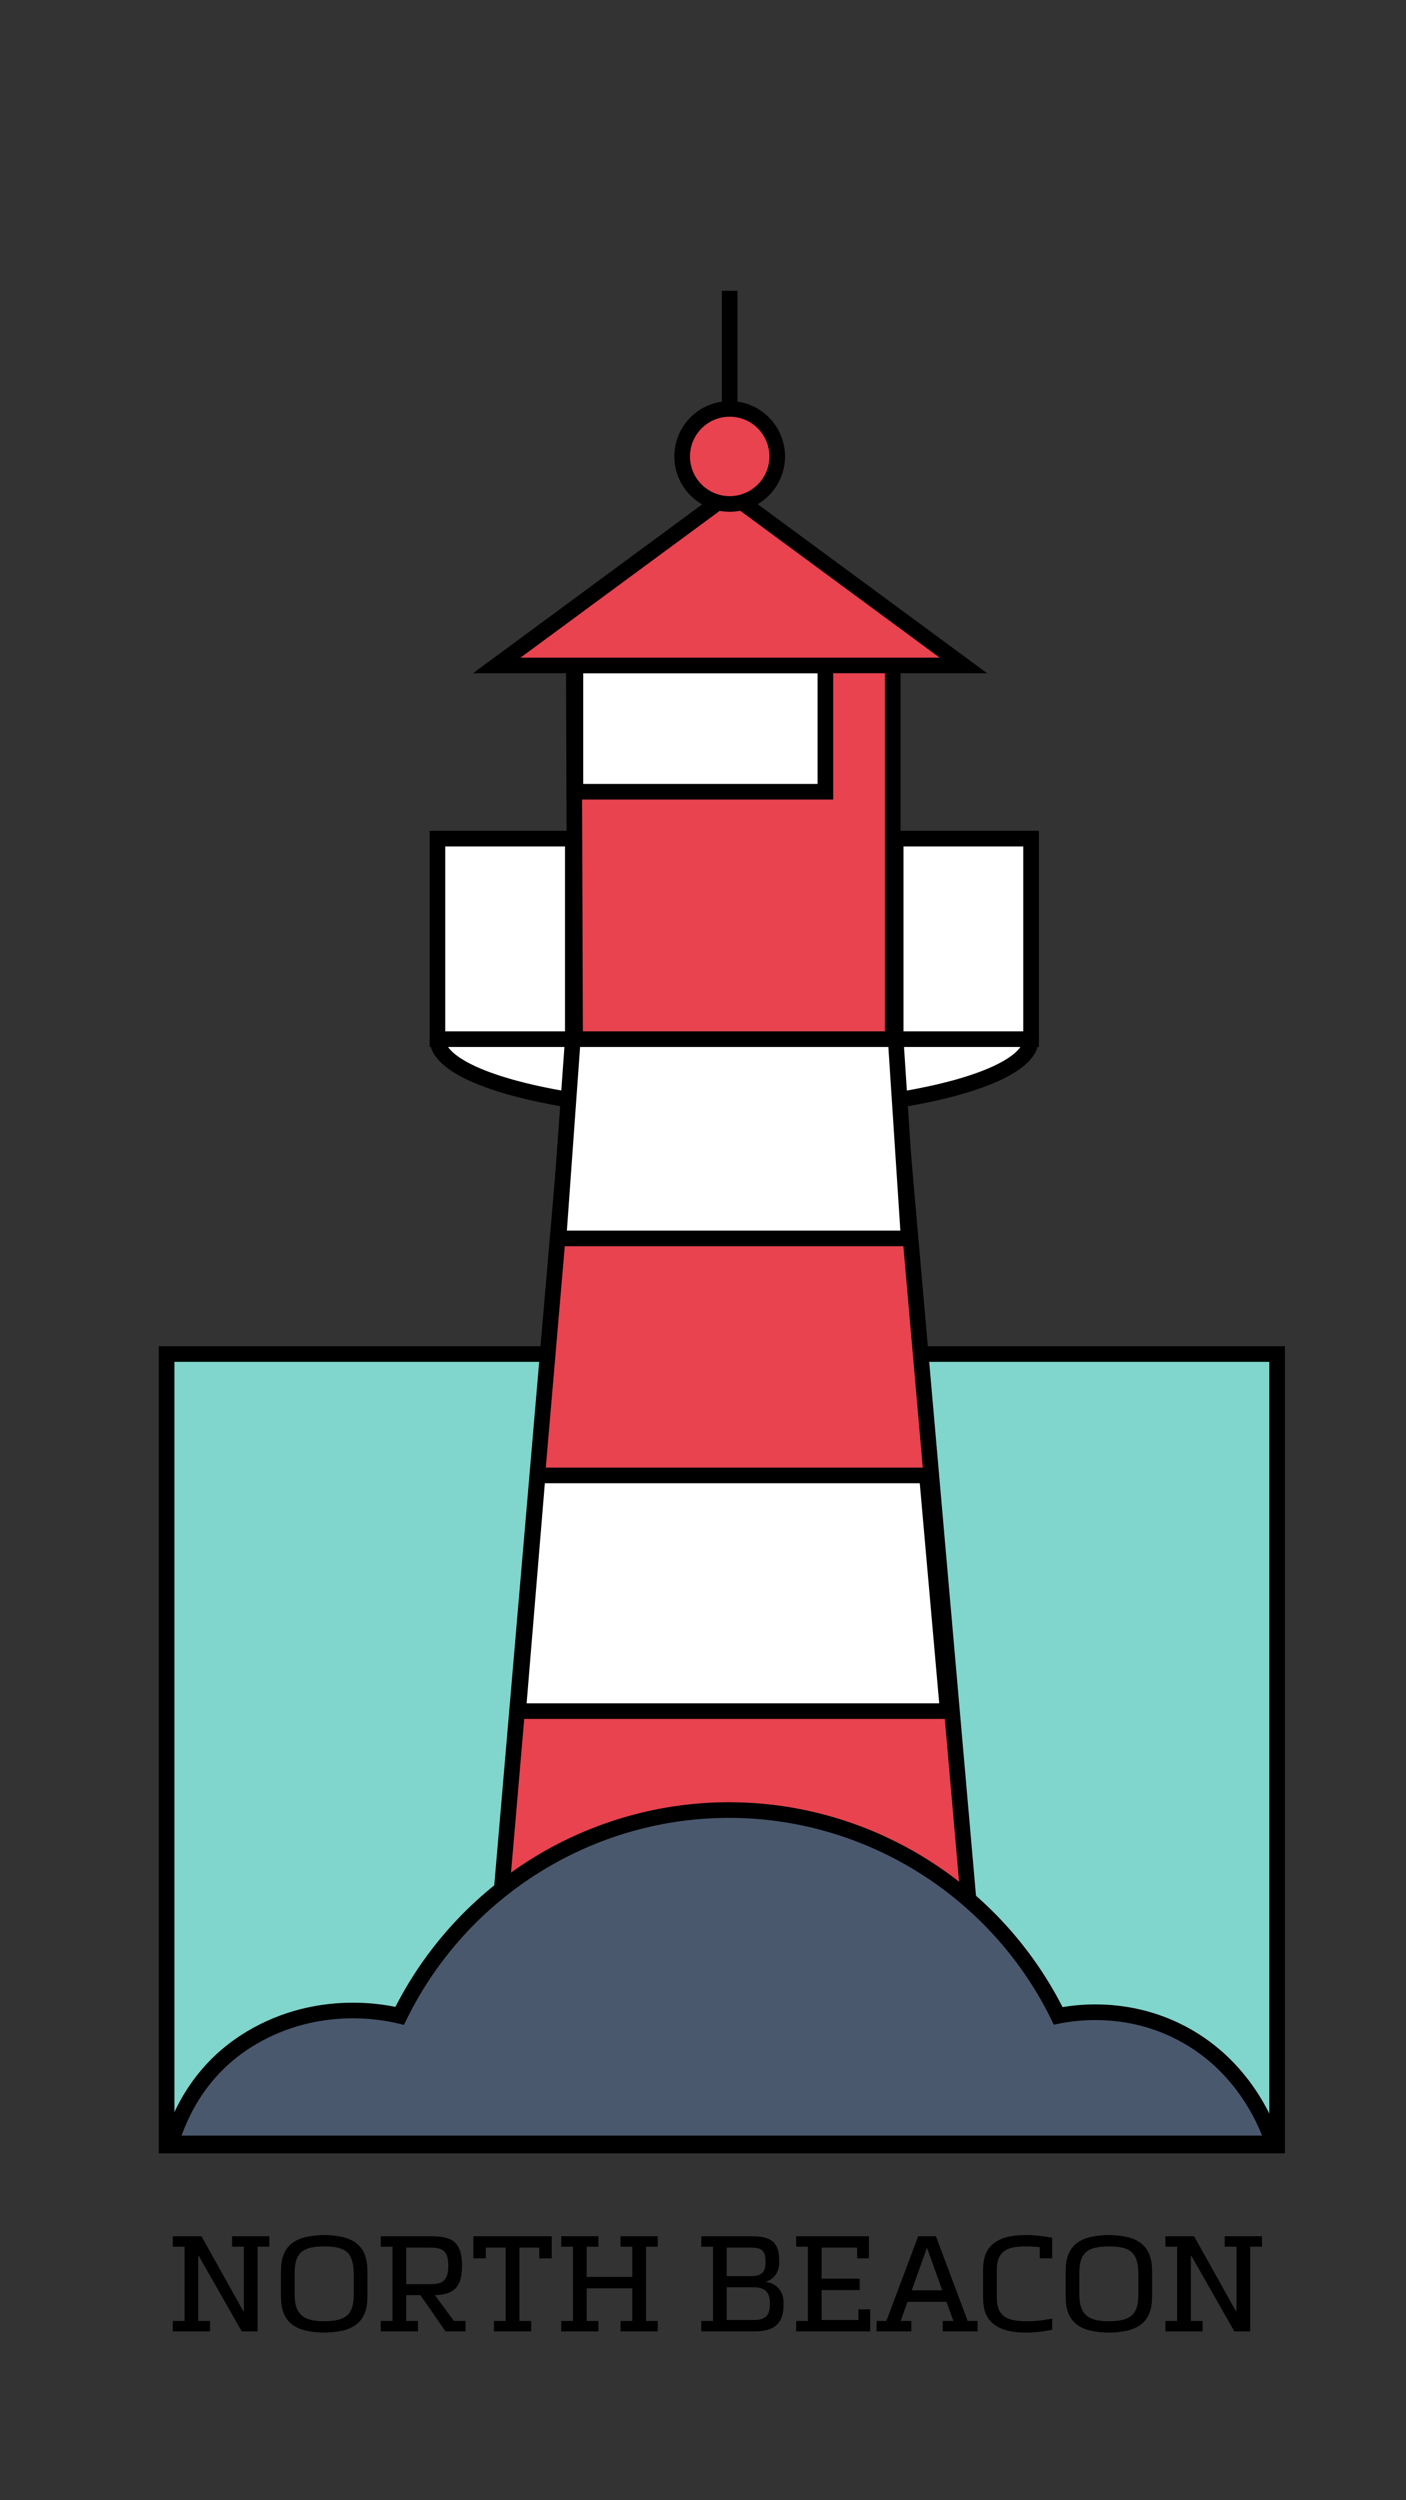 <?xml version="1.0" encoding="utf-8"?>
<!-- Generator: Adobe Illustrator 26.0.1, SVG Export Plug-In . SVG Version: 6.00 Build 0)  -->
<svg version="1.1" xmlns="http://www.w3.org/2000/svg" xmlns:xlink="http://www.w3.org/1999/xlink" x="0px" y="0px"
	 viewBox="0 0 1080 1920" style="enable-background:new 0 0 1080 1920;" xml:space="preserve">
<rect x="0" y="0" width="1080" height="1920" fill="#333333" stroke="none"/>
<style type="text/css">
	.st0{fill:#80D6CC;stroke:#000000;stroke-width:12;stroke-miterlimit:10;}
	.st1{fill:#FFFFFF;stroke:#000000;stroke-width:12;stroke-miterlimit:10;}
	.st2{fill:#E8434F;stroke:#000000;stroke-width:12;stroke-miterlimit:10;}
	.st3{fill:#4A586D;stroke:#000000;stroke-width:12;stroke-miterlimit:10;}
</style>
<g id="taivas">
	<rect x="128" y="1039.79" class="st0" width="853" height="607.8"/>
</g>
<g id="torni">
	<ellipse class="st1" cx="564" cy="798" rx="228" ry="56"/>
	<polygon class="st2" points="441.72,795 369,1642 760,1642 685.74,795 685.74,507 440.77,507 	"/>
</g>
<g id="valkoiset_laatikko">
	<rect x="442" y="511" class="st1" width="192" height="97"/>
	<rect x="336" y="644" class="st1" width="104" height="154"/>
	<rect x="688" y="644" class="st1" width="104" height="154"/>
	<polygon class="st1" points="440,798 688,798 698,951 429,951 	"/>
	<polygon class="st1" points="413,1133 712,1133 728,1314 398,1314 	"/>
</g>
<g id="katto">
	<g>
		<polygon class="st2" points="560.79,379 381.58,511 740,511 		"/>
		<circle class="st2" cx="560.5" cy="350.5" r="36.5"/>
		<line class="st2" x1="560.5" y1="310.62" x2="560.5" y2="223.3"/>
	</g>
</g>
<g id="maa">
	<path class="st3" d="M131,1646c4.15-11.84,16.51-53.96,62-81c51.72-30.74,103.35-19.55,114-17c47.92-97.55,147.79-159.18,256-158
		c106.03,1.16,202.9,62.44,249.83,158c13.05-2.57,50.19-8.09,90.17,11c54.38,25.97,71.91,77.5,75,87
		C694.24,1646,414.76,1646,131,1646z"/>
</g>
<g id="firman_nimi">
	<g>
		<path d="M197.86,1790.34h-12.15l-33-57.95h-0.43v49.94h9.03v8.01h-28.59v-8.01h9.03v-57.03h-9.03v-8.02h22.03l32.14,57.54h0.43
			v-49.53h-9.03v-8.02h28.59v8.02h-9.03V1790.34z"/>
		<path d="M282.24,1762.08c0,8.43-0.43,23.22-19.02,27.64c-5.37,1.13-9.78,1.54-14.19,1.54c-4.51,0-8.81-0.41-14.19-1.54
			c-18.59-4.42-19.02-19.11-19.02-27.54c0-5.75,0-11.3,0-16.75c0-8.43,0.43-23.12,19.02-27.54c5.37-1.13,9.67-1.54,14.19-1.54
			c4.41,0,8.81,0.41,14.19,1.54c18.59,4.42,19.02,19.21,19.02,27.64V1762.08z M271.7,1745.54c-0.32-16.44-6.88-20.45-22.68-20.45
			c-16.88,0-22.68,5.14-22.68,20.34c0,5.45,0,11,0,16.75c0,16.03,7.74,20.34,22.68,20.34c16.87,0,22.68-5.24,22.68-20.45V1745.54z"
			/>
		<path d="M322.97,1762.49h-10.96v19.83h9.03v8.01h-28.59v-8.01h9.03v-57.03h-9.03v-8.02h38.16c14.83,0,24.29,2.67,24.29,22.61
			c0,18.39-8.06,22.09-20.85,22.61l14.62,19.83h8.92v8.01h-15.37L322.97,1762.49z M330.6,1754.07c8.49,0,13.76-1.95,13.76-14.18
			s-5.27-13.87-13.76-13.87h-18.59v28.05H330.6z"/>
		<path d="M414.22,1726.01h-15.26v56.31h9.03v8.01h-28.59v-8.01h9.03v-56.31h-15.26v8.22h-9.57v-16.96h60.19v16.96h-9.57V1726.01z"
			/>
		<path d="M496.22,1782.32h9.03v8.01h-28.59v-8.01h9.03v-25.07h-35.04v25.07h9.03v8.01h-28.59v-8.01h9.03v-57.03h-9.03v-8.02h28.59
			v8.02h-9.03v23.22h35.04v-23.22h-9.03v-8.02h28.59v8.02h-9.03V1782.32z"/>
		<path d="M538.68,1717.28h38.26c11.29,0,21.6,1.54,21.6,18.39v2.05c0,8.43-5.48,13.25-10.64,14.49
			c6.66,0.72,13.97,5.75,13.97,15.72v3.29c-0.54,17.47-12.79,19.11-23.32,19.11h-39.88v-8.01h9.03v-57.03h-9.03V1717.28z
			 M558.24,1747.9h18.7c5.48-0.1,11.07-1.03,11.07-10.17v-2.05c0-8.84-5.27-9.66-11.07-9.66h-18.7V1747.9z M578.55,1781.6
			c5.8,0,12.47-0.92,12.79-10.58v-3.08c0-10.48-7.42-11.51-13.22-11.51h-19.88v25.17H578.55z"/>
		<path d="M658.41,1726.01h-27.3v23.84h29.24v8.73h-29.24v23.02h28.27v-8.22h9.03v16.95h-56.86v-8.01h9.03v-57.03h-9.03v-8.02h55.89
			v16.96h-9.03V1726.01z"/>
		<path d="M673.35,1782.32h7.52l24.4-65.04h13.65l24.4,65.04h7.63v8.01h-26.76v-8.01h8.17l-5.38-14.69H697.1l-5.27,14.69H700v8.01
			h-26.66V1782.32z M700.33,1758.79h23.43l-11.5-32.16h-0.43L700.33,1758.79z"/>
		<path d="M798.67,1725.6c-3.12-0.31-6.66-0.51-10.64-0.51c-3.55,0-7.2,0.21-10.43,0.92c-11.72,2.57-11.93,12.54-11.93,18.39v18.7
			c0,5.86,0.21,15.82,11.93,18.39c3.22,0.72,6.88,1.03,10.43,1.03c9.03,0.1,15.69-1.23,20.21-1.95v8.53
			c-5.27,0.92-11.39,2.16-20.21,2.16c-4.3,0-8.81-0.41-12.9-1.23c-19.56-4.42-19.99-18.5-19.99-26.92v-18.7
			c0-8.43,0.43-22.5,19.99-26.92c4.19-0.82,8.6-1.13,12.9-1.13c8.81,0,14.94,1.13,20.21,2.05v15.82h-9.57V1725.6z"/>
		<path d="M884.97,1762.08c0,8.43-0.43,23.22-19.02,27.64c-5.37,1.13-9.78,1.54-14.19,1.54c-4.51,0-8.81-0.41-14.19-1.54
			c-18.59-4.42-19.02-19.11-19.02-27.54c0-5.75,0-11.3,0-16.75c0-8.43,0.43-23.12,19.02-27.54c5.37-1.13,9.67-1.54,14.19-1.54
			c4.41,0,8.81,0.41,14.19,1.54c18.59,4.42,19.02,19.21,19.02,27.64V1762.08z M874.44,1745.54c-0.32-16.44-6.88-20.45-22.68-20.45
			c-16.88,0-22.68,5.14-22.68,20.34c0,5.45,0,11,0,16.75c0,16.03,7.74,20.34,22.68,20.34c16.88,0,22.68-5.24,22.68-20.45V1745.54z"
			/>
		<path d="M960.32,1790.34h-12.15l-33-57.95h-0.43v49.94h9.03v8.01h-28.59v-8.01h9.03v-57.03h-9.03v-8.02h22.03l32.14,57.54h0.43
			v-49.53h-9.03v-8.02h28.59v8.02h-9.03V1790.34z"/>
	</g>
</g>
</svg>
